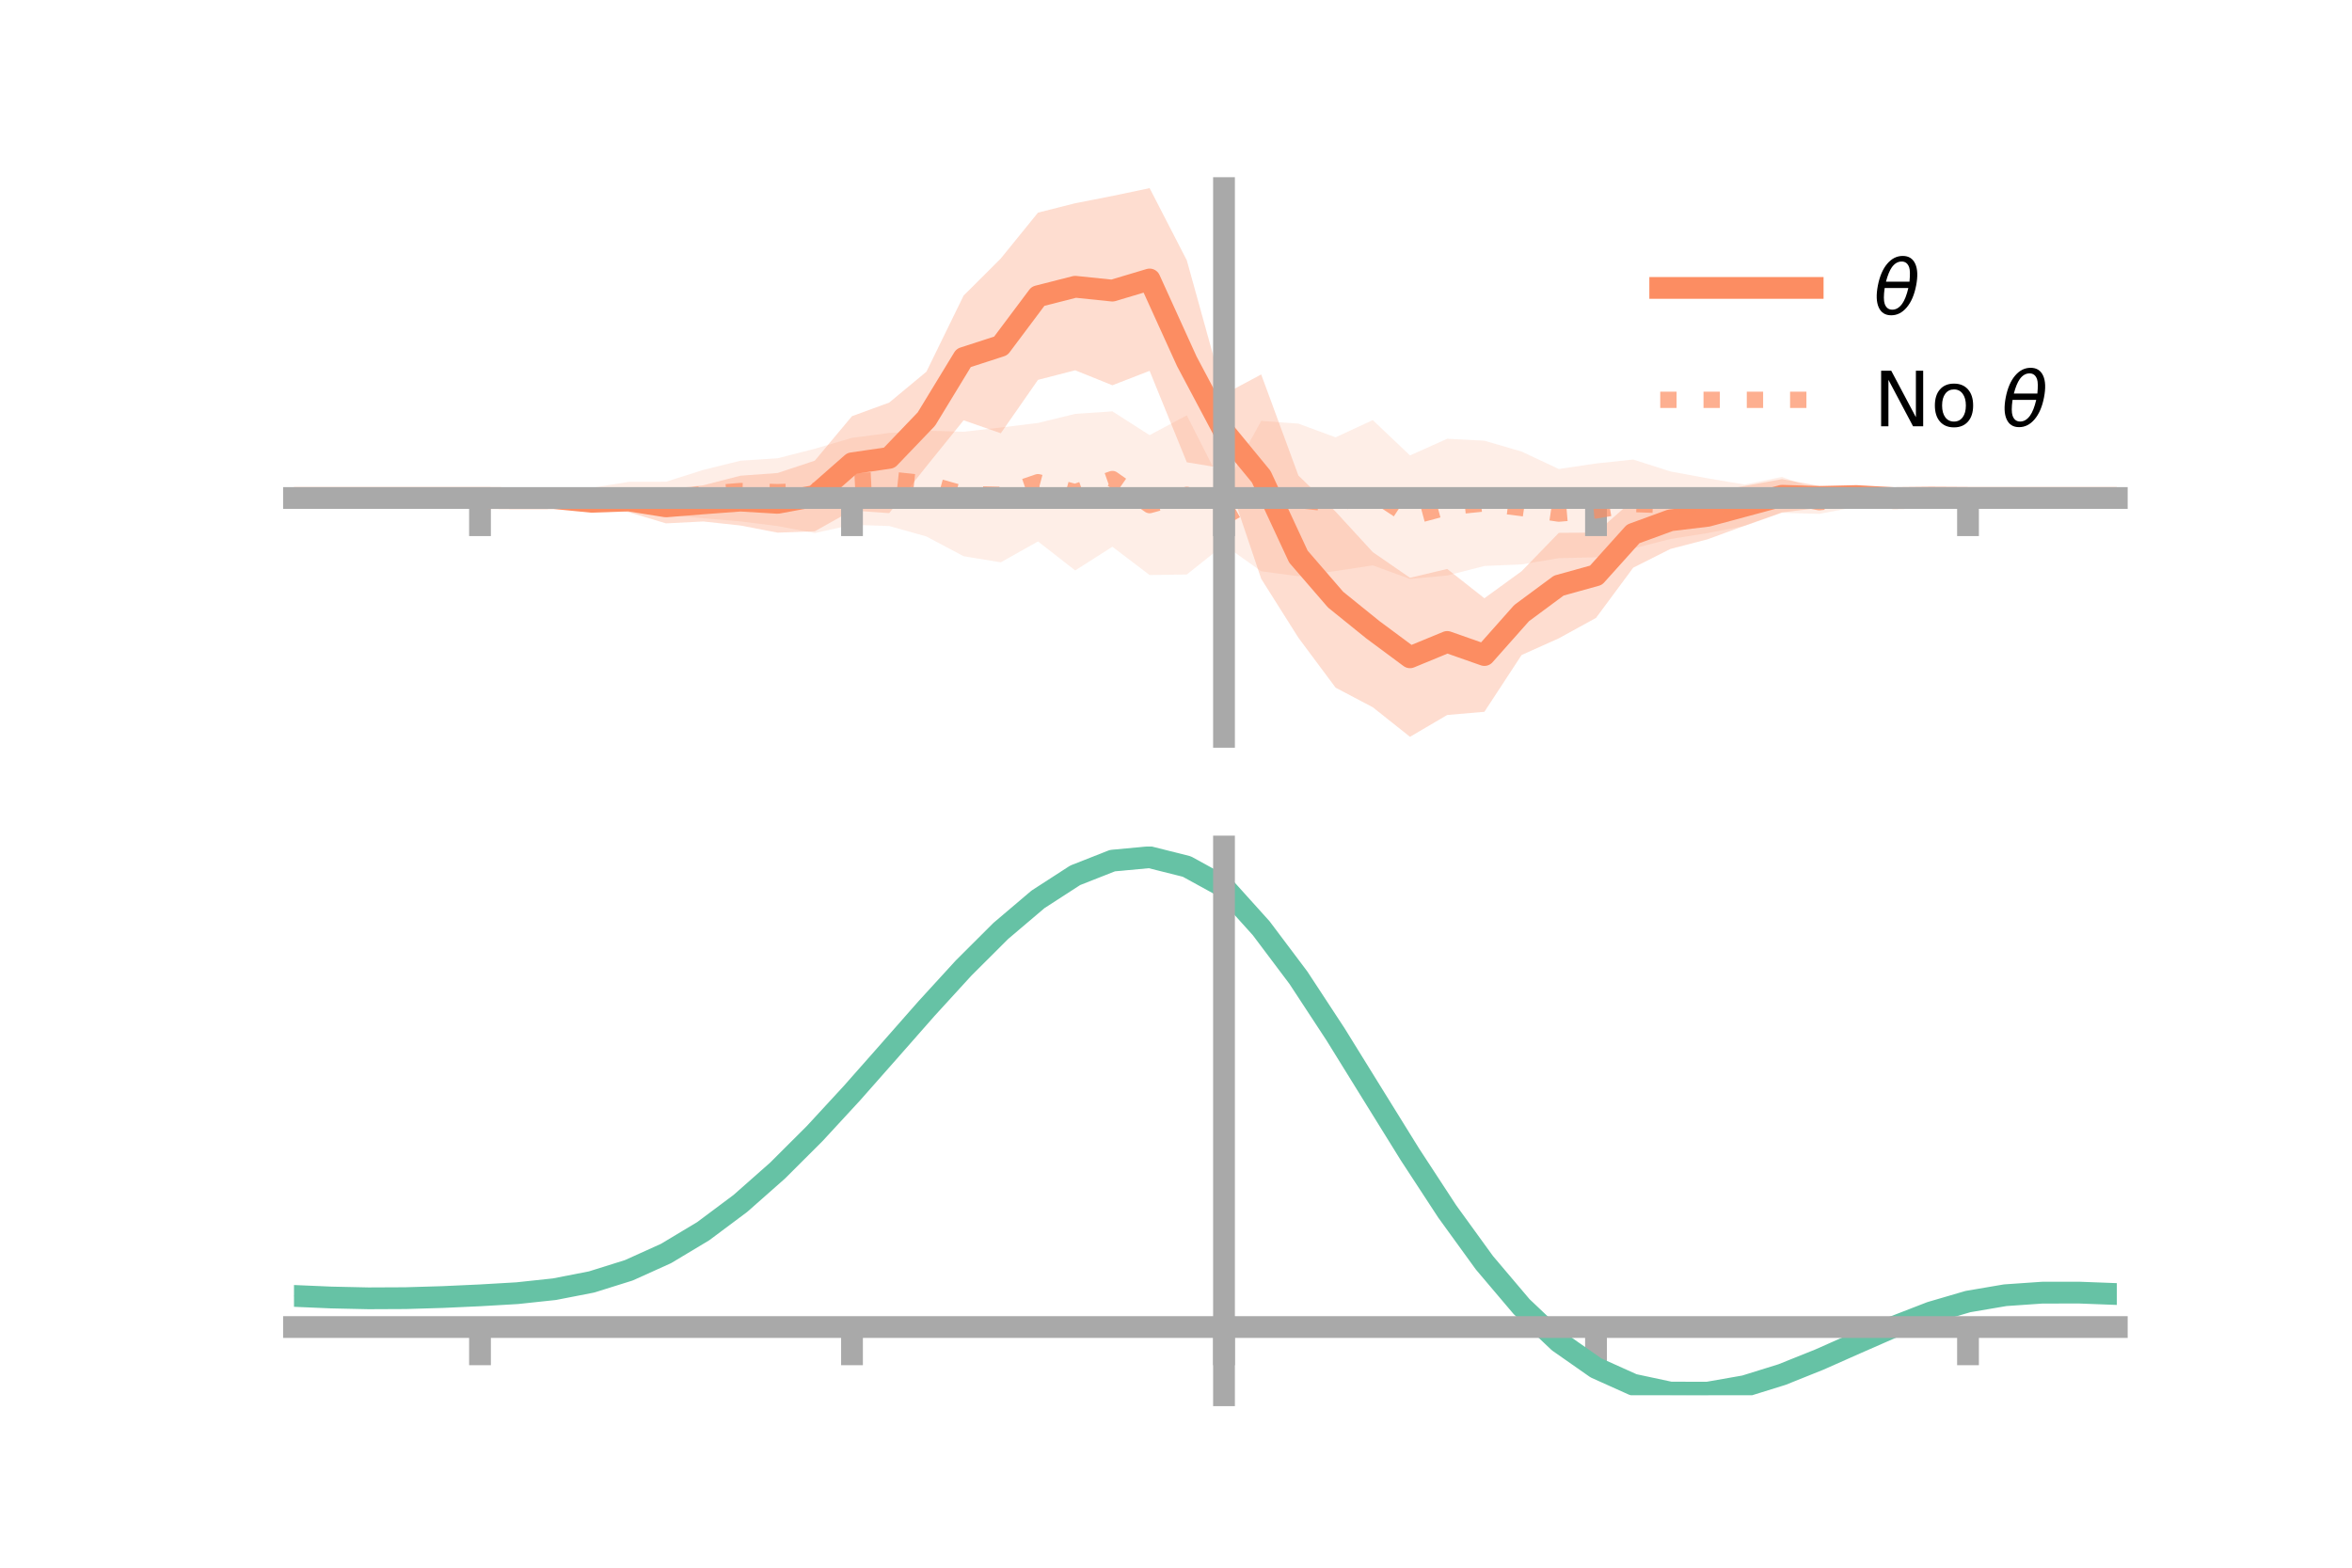 <?xml version="1.0" encoding="utf-8" standalone="no"?>
<!DOCTYPE svg PUBLIC "-//W3C//DTD SVG 1.1//EN"
  "http://www.w3.org/Graphics/SVG/1.1/DTD/svg11.dtd">
<!-- Created with matplotlib (https://matplotlib.org/) -->
<svg height="144pt" version="1.1" viewBox="0 0 216 144" width="216pt" xmlns="http://www.w3.org/2000/svg" xmlns:xlink="http://www.w3.org/1999/xlink">
 <defs>
  <style type="text/css">*{stroke-linecap:butt;stroke-linejoin:round;}</style>
 </defs>
 <g id="figure_1">
  <g id="patch_1">
   <path d="M 0 144 
L 216 144 
L 216 0 
L 0 0 
z
" style="fill:none;"/>
  </g>
  <g id="axes_1">
   <g id="patch_2">
    <path d="M 27 67.68 
L 194.4 67.68 
L 194.4 17.28 
L 27 17.28 
z
" style="fill:none;"/>
   </g>
   <g id="PolyCollection_1">
    <path clip-path="url(#pe46c76f69d)" d="M 27 45.741 
L 27 45.741 
L 30.416 45.741 
L 33.833 45.741 
L 37.249 45.741 
L 40.665 45.741 
L 44.082 45.741 
L 47.498 45.626 
L 50.914 45.392 
L 54.331 45.542 
L 57.747 44.892 
L 61.163 44.953 
L 64.58 44.578 
L 67.996 43.697 
L 71.412 43.448 
L 74.829 42.313 
L 78.245 38.227 
L 81.661 36.979 
L 85.078 34.144 
L 88.494 27.154 
L 91.91 23.743 
L 95.327 19.53 
L 98.743 18.669 
L 102.159 18 
L 105.576 17.28 
L 108.992 23.911 
L 112.408 36.22 
L 115.824 34.396 
L 119.241 43.678 
L 122.657 46.995 
L 126.073 50.716 
L 129.49 53.072 
L 132.906 52.26 
L 136.322 54.953 
L 139.739 52.47 
L 143.155 48.946 
L 146.571 48.923 
L 149.988 45.934 
L 153.404 45.16 
L 156.82 45.225 
L 160.237 44.639 
L 163.653 44.012 
L 167.069 44.636 
L 170.486 44.924 
L 173.902 45.406 
L 177.318 45.538 
L 180.735 45.741 
L 184.151 45.741 
L 187.567 45.741 
L 190.984 45.741 
L 194.4 45.741 
L 194.4 45.741 
L 194.4 45.741 
L 190.984 45.741 
L 187.567 45.741 
L 184.151 45.741 
L 180.735 45.741 
L 177.318 45.904 
L 173.902 46.104 
L 170.486 46.204 
L 167.069 46.655 
L 163.653 47.07 
L 160.237 48.284 
L 156.82 49.537 
L 153.404 50.424 
L 149.988 52.146 
L 146.571 56.758 
L 143.155 58.634 
L 139.739 60.165 
L 136.322 65.382 
L 132.906 65.675 
L 129.49 67.68 
L 126.073 64.965 
L 122.657 63.165 
L 119.241 58.579 
L 115.824 53.164 
L 112.408 43.026 
L 108.992 42.465 
L 105.576 34.064 
L 102.159 35.389 
L 98.743 34.012 
L 95.327 34.892 
L 91.91 39.798 
L 88.494 38.606 
L 85.078 42.837 
L 81.661 47.136 
L 78.245 46.886 
L 74.829 48.8 
L 71.412 48.927 
L 67.996 48.269 
L 64.58 47.9 
L 61.163 48.075 
L 57.747 47.049 
L 54.331 46.641 
L 50.914 46.119 
L 47.498 45.897 
L 44.082 45.741 
L 40.665 45.741 
L 37.249 45.741 
L 33.833 45.741 
L 30.416 45.741 
L 27 45.741 
z
" style="fill:#fc8d62;fill-opacity:0.3;"/>
   </g>
   <g id="PolyCollection_2">
    <path clip-path="url(#pe46c76f69d)" d="M 27 45.741 
L 27 45.741 
L 30.416 45.741 
L 33.833 45.741 
L 37.249 45.741 
L 40.665 45.741 
L 44.082 45.741 
L 47.498 45.688 
L 50.914 45.332 
L 54.331 44.812 
L 57.747 44.26 
L 61.163 44.25 
L 64.58 43.166 
L 67.996 42.319 
L 71.412 42.094 
L 74.829 41.221 
L 78.245 40.221 
L 81.661 39.769 
L 85.078 39.557 
L 88.494 39.66 
L 91.91 39.268 
L 95.327 38.852 
L 98.743 38.017 
L 102.159 37.786 
L 105.576 39.969 
L 108.992 38.149 
L 112.408 44.887 
L 115.824 38.661 
L 119.241 38.913 
L 122.657 40.171 
L 126.073 38.588 
L 129.49 41.834 
L 132.906 40.304 
L 136.322 40.482 
L 139.739 41.478 
L 143.155 43.081 
L 146.571 42.574 
L 149.988 42.212 
L 153.404 43.304 
L 156.82 43.935 
L 160.237 44.51 
L 163.653 43.809 
L 167.069 45.052 
L 170.486 44.998 
L 173.902 45.414 
L 177.318 45.602 
L 180.735 45.741 
L 184.151 45.741 
L 187.567 45.741 
L 190.984 45.741 
L 194.4 45.741 
L 194.4 45.741 
L 194.4 45.741 
L 190.984 45.741 
L 187.567 45.741 
L 184.151 45.741 
L 180.735 45.741 
L 177.318 45.84 
L 173.902 46.192 
L 170.486 46.557 
L 167.069 47.203 
L 163.653 47.103 
L 160.237 48.307 
L 156.82 48.967 
L 153.404 49.512 
L 149.988 50.383 
L 146.571 51.189 
L 143.155 51.271 
L 139.739 51.844 
L 136.322 51.989 
L 132.906 52.865 
L 129.49 53.178 
L 126.073 51.933 
L 122.657 52.455 
L 119.241 52.93 
L 115.824 52.474 
L 112.408 50.046 
L 108.992 52.769 
L 105.576 52.821 
L 102.159 50.221 
L 98.743 52.398 
L 95.327 49.733 
L 91.91 51.652 
L 88.494 51.092 
L 85.078 49.277 
L 81.661 48.319 
L 78.245 48.205 
L 74.829 48.966 
L 71.412 48.32 
L 67.996 47.893 
L 64.58 47.608 
L 61.163 47.298 
L 57.747 46.579 
L 54.331 46.437 
L 50.914 46.044 
L 47.498 45.83 
L 44.082 45.741 
L 40.665 45.741 
L 37.249 45.741 
L 33.833 45.741 
L 30.416 45.741 
L 27 45.741 
z
" style="fill:#fc8d62;fill-opacity:0.15;"/>
   </g>
   <g id="matplotlib.axis_1">
    <g id="xtick_1">
     <g id="line2d_1">
      <defs>
       <path d="M 0 0 
L 0 3.5 
" id="m8bffeaab86" style="stroke:#a9a9a9;stroke-width:2;"/>
      </defs>
      <g>
       <use style="fill:#a9a9a9;stroke:#a9a9a9;stroke-width:2;" x="44.082" xlink:href="#m8bffeaab86" y="45.741"/>
      </g>
     </g>
    </g>
    <g id="xtick_2">
     <g id="line2d_2">
      <g>
       <use style="fill:#a9a9a9;stroke:#a9a9a9;stroke-width:2;" x="78.245" xlink:href="#m8bffeaab86" y="45.741"/>
      </g>
     </g>
    </g>
    <g id="xtick_3">
     <g id="line2d_3">
      <g>
       <use style="fill:#a9a9a9;stroke:#a9a9a9;stroke-width:2;" x="112.408" xlink:href="#m8bffeaab86" y="45.741"/>
      </g>
     </g>
    </g>
    <g id="xtick_4">
     <g id="line2d_4">
      <g>
       <use style="fill:#a9a9a9;stroke:#a9a9a9;stroke-width:2;" x="146.571" xlink:href="#m8bffeaab86" y="45.741"/>
      </g>
     </g>
    </g>
    <g id="xtick_5">
     <g id="line2d_5">
      <g>
       <use style="fill:#a9a9a9;stroke:#a9a9a9;stroke-width:2;" x="180.735" xlink:href="#m8bffeaab86" y="45.741"/>
      </g>
     </g>
    </g>
   </g>
   <g id="matplotlib.axis_2"/>
   <g id="line2d_6">
    <path clip-path="url(#pe46c76f69d)" d="M 27 45.741 
L 30.416 45.741 
L 33.833 45.741 
L 37.249 45.741 
L 40.665 45.741 
L 44.082 45.741 
L 47.498 45.761 
L 50.914 45.756 
L 54.331 46.091 
L 57.747 45.971 
L 61.163 46.514 
L 64.58 46.239 
L 67.996 45.983 
L 71.412 46.188 
L 74.829 45.557 
L 78.245 42.556 
L 81.661 42.058 
L 85.078 38.491 
L 88.494 32.88 
L 91.91 31.771 
L 95.327 27.211 
L 98.743 26.341 
L 102.159 26.694 
L 105.576 25.672 
L 108.992 33.188 
L 112.408 39.623 
L 115.824 43.78 
L 119.241 51.128 
L 122.657 55.08 
L 126.073 57.841 
L 129.49 60.376 
L 132.906 58.967 
L 136.322 60.168 
L 139.739 56.318 
L 143.155 53.79 
L 146.571 52.841 
L 149.988 49.04 
L 153.404 47.792 
L 156.82 47.381 
L 160.237 46.462 
L 163.653 45.541 
L 167.069 45.646 
L 170.486 45.564 
L 173.902 45.755 
L 177.318 45.721 
L 180.735 45.741 
L 184.151 45.741 
L 187.567 45.741 
L 190.984 45.741 
L 194.4 45.741 
" style="fill:none;stroke:#fc8d62;stroke-linecap:square;stroke-width:2;"/>
   </g>
   <g id="line2d_7">
    <path clip-path="url(#pe46c76f69d)" d="M 27 45.741 
L 30.416 45.741 
L 33.833 45.741 
L 37.249 45.741 
L 40.665 45.741 
L 44.082 45.741 
L 47.498 45.759 
L 50.914 45.688 
L 54.331 45.625 
L 57.747 45.42 
L 61.163 45.774 
L 64.58 45.387 
L 67.996 45.106 
L 71.412 45.207 
L 74.829 45.094 
L 78.245 44.213 
L 81.661 44.044 
L 85.078 44.417 
L 88.494 45.376 
L 91.91 45.46 
L 95.327 44.293 
L 98.743 45.208 
L 102.159 44.003 
L 105.576 46.395 
L 108.992 45.459 
L 112.408 47.467 
L 115.824 45.567 
L 119.241 45.922 
L 122.657 46.313 
L 126.073 45.261 
L 129.49 47.506 
L 132.906 46.584 
L 136.322 46.235 
L 139.739 46.661 
L 143.155 47.176 
L 146.571 46.882 
L 149.988 46.298 
L 153.404 46.408 
L 156.82 46.451 
L 160.237 46.409 
L 163.653 45.456 
L 167.069 46.128 
L 170.486 45.778 
L 173.902 45.803 
L 177.318 45.721 
L 180.735 45.741 
L 184.151 45.741 
L 187.567 45.741 
L 190.984 45.741 
L 194.4 45.741 
" style="fill:none;stroke:#fc8d62;stroke-dasharray:1.5,2.475;stroke-dashoffset:0;stroke-opacity:0.7;stroke-width:1.5;"/>
   </g>
   <g id="patch_3">
    <path d="M 112.408 67.68 
L 112.408 17.28 
" style="fill:none;stroke:#a9a9a9;stroke-linecap:square;stroke-linejoin:miter;stroke-width:2;"/>
   </g>
   <g id="patch_4">
    <path d="M 194.4 67.68 
L 194.4 17.28 
" style="fill:none;"/>
   </g>
   <g id="patch_5">
    <path d="M 27 45.741 
L 194.4 45.741 
" style="fill:none;stroke:#a9a9a9;stroke-linecap:square;stroke-linejoin:miter;stroke-width:2;"/>
   </g>
   <g id="patch_6">
    <path d="M 27 17.28 
L 194.4 17.28 
" style="fill:none;"/>
   </g>
   <g id="legend_1">
    <g id="line2d_8">
     <path d="M 152.47 26.449 
L 166.47 26.449 
" style="fill:none;stroke:#fc8d62;stroke-linecap:square;stroke-width:2;"/>
    </g>
    <g id="line2d_9"/>
    <g id="text_1">
     <!-- $\theta$ -->
     <g transform="translate(172.07 28.899)scale(0.07 -0.07)">
      <defs>
       <path d="M 45.516 34.672 
L 14.453 34.672 
Q 12.359 20.062 14.5 13.875 
Q 17.188 6.25 24.469 6.25 
Q 31.781 6.25 37.359 13.922 
Q 42.234 20.656 45.516 34.672 
z
M 47.016 42.969 
Q 48.344 56.844 46.625 61.719 
Q 43.953 69.438 36.766 69.438 
Q 29.297 69.438 23.828 61.812 
Q 19.531 55.672 16.156 42.969 
z
M 38.188 76.766 
Q 49.906 76.766 54.594 66.406 
Q 59.281 56.109 55.719 37.844 
Q 52.203 19.625 43.453 9.281 
Q 34.766 -1.125 23.047 -1.125 
Q 11.281 -1.125 6.641 9.281 
Q 2 19.625 5.516 37.844 
Q 9.078 56.109 17.719 66.406 
Q 26.422 76.766 38.188 76.766 
z
" id="DejaVuSans-Oblique-952"/>
      </defs>
      <use transform="translate(0 0.234)" xlink:href="#DejaVuSans-Oblique-952"/>
     </g>
    </g>
    <g id="line2d_10">
     <path d="M 152.47 36.724 
L 166.47 36.724 
" style="fill:none;stroke:#fc8d62;stroke-dasharray:1.5,2.475;stroke-dashoffset:0;stroke-opacity:0.7;stroke-width:1.5;"/>
    </g>
    <g id="line2d_11"/>
    <g id="text_2">
     <!-- No $\theta$ -->
     <g transform="translate(172.07 39.174)scale(0.07 -0.07)">
      <defs>
       <path d="M 9.812 72.906 
L 23.094 72.906 
L 55.422 11.922 
L 55.422 72.906 
L 64.984 72.906 
L 64.984 0 
L 51.703 0 
L 19.391 60.984 
L 19.391 0 
L 9.812 0 
z
" id="DejaVuSans-78"/>
       <path d="M 30.609 48.391 
Q 23.391 48.391 19.188 42.75 
Q 14.984 37.109 14.984 27.297 
Q 14.984 17.484 19.156 11.844 
Q 23.344 6.203 30.609 6.203 
Q 37.797 6.203 41.984 11.859 
Q 46.188 17.531 46.188 27.297 
Q 46.188 37.016 41.984 42.703 
Q 37.797 48.391 30.609 48.391 
z
M 30.609 56 
Q 42.328 56 49.016 48.375 
Q 55.719 40.766 55.719 27.297 
Q 55.719 13.875 49.016 6.219 
Q 42.328 -1.422 30.609 -1.422 
Q 18.844 -1.422 12.172 6.219 
Q 5.516 13.875 5.516 27.297 
Q 5.516 40.766 12.172 48.375 
Q 18.844 56 30.609 56 
z
" id="DejaVuSans-111"/>
       <path id="DejaVuSans-32"/>
      </defs>
      <use transform="translate(0 0.234)" xlink:href="#DejaVuSans-78"/>
      <use transform="translate(74.805 0.234)" xlink:href="#DejaVuSans-111"/>
      <use transform="translate(135.986 0.234)" xlink:href="#DejaVuSans-32"/>
      <use transform="translate(167.773 0.234)" xlink:href="#DejaVuSans-Oblique-952"/>
     </g>
    </g>
   </g>
  </g>
  <g id="axes_2">
   <g id="patch_7">
    <path d="M 27 128.16 
L 194.4 128.16 
L 194.4 77.76 
L 27 77.76 
z
" style="fill:none;"/>
   </g>
   <g id="PolyCollection_3">
    <path clip-path="url(#p7a7a7d7ec4)" d="M 27 119.086 
L 27 118.985 
L 30.416 119.139 
L 33.833 119.216 
L 37.249 119.194 
L 40.665 119.081 
L 44.082 118.911 
L 47.498 118.7 
L 50.914 118.323 
L 54.331 117.644 
L 57.747 116.555 
L 61.163 114.983 
L 64.58 112.891 
L 67.996 110.282 
L 71.412 107.195 
L 74.829 103.703 
L 78.245 99.911 
L 81.661 95.951 
L 85.078 91.976 
L 88.494 88.157 
L 91.91 84.674 
L 95.327 81.712 
L 98.743 79.457 
L 102.159 78.084 
L 105.576 77.76 
L 108.992 78.634 
L 112.408 80.545 
L 115.824 84.396 
L 119.241 89.012 
L 122.657 94.307 
L 126.073 99.922 
L 129.49 105.532 
L 132.906 110.853 
L 136.322 115.654 
L 139.739 119.756 
L 143.155 123.038 
L 146.571 125.442 
L 149.988 126.971 
L 153.404 127.688 
L 156.82 127.686 
L 160.237 127.089 
L 163.653 126.039 
L 167.069 124.691 
L 170.486 123.205 
L 173.902 121.739 
L 177.318 120.444 
L 180.735 119.463 
L 184.151 118.891 
L 187.567 118.661 
L 190.984 118.666 
L 194.4 118.804 
L 194.4 118.924 
L 194.4 118.924 
L 190.984 118.804 
L 187.567 118.813 
L 184.151 119.056 
L 180.735 119.648 
L 177.318 120.666 
L 173.902 122.016 
L 170.486 123.545 
L 167.069 125.09 
L 163.653 126.484 
L 160.237 127.56 
L 156.82 128.16 
L 153.404 128.145 
L 149.988 127.402 
L 146.571 125.858 
L 143.155 123.482 
L 139.739 120.286 
L 136.322 116.322 
L 132.906 111.695 
L 129.49 106.565 
L 126.073 101.151 
L 122.657 95.724 
L 119.241 90.601 
L 115.824 86.131 
L 112.408 82.394 
L 108.992 80.556 
L 105.576 79.713 
L 102.159 80.026 
L 98.743 81.346 
L 95.327 83.511 
L 91.91 86.348 
L 88.494 89.681 
L 85.078 93.331 
L 81.661 97.126 
L 78.245 100.903 
L 74.829 104.519 
L 71.412 107.849 
L 67.996 110.796 
L 64.58 113.292 
L 61.163 115.299 
L 57.747 116.813 
L 54.331 117.865 
L 50.914 118.517 
L 47.498 118.87 
L 44.082 119.056 
L 40.665 119.199 
L 37.249 119.288 
L 33.833 119.297 
L 30.416 119.224 
L 27 119.086 
z
" style="fill:#66c2a5;fill-opacity:0.3;"/>
   </g>
   <g id="matplotlib.axis_3">
    <g id="xtick_6">
     <g id="line2d_12">
      <g>
       <use style="fill:#a9a9a9;stroke:#a9a9a9;stroke-width:2;" x="44.082" xlink:href="#m8bffeaab86" y="121.898"/>
      </g>
     </g>
    </g>
    <g id="xtick_7">
     <g id="line2d_13">
      <g>
       <use style="fill:#a9a9a9;stroke:#a9a9a9;stroke-width:2;" x="78.245" xlink:href="#m8bffeaab86" y="121.898"/>
      </g>
     </g>
    </g>
    <g id="xtick_8">
     <g id="line2d_14">
      <g>
       <use style="fill:#a9a9a9;stroke:#a9a9a9;stroke-width:2;" x="112.408" xlink:href="#m8bffeaab86" y="121.898"/>
      </g>
     </g>
    </g>
    <g id="xtick_9">
     <g id="line2d_15">
      <g>
       <use style="fill:#a9a9a9;stroke:#a9a9a9;stroke-width:2;" x="146.571" xlink:href="#m8bffeaab86" y="121.898"/>
      </g>
     </g>
    </g>
    <g id="xtick_10">
     <g id="line2d_16">
      <g>
       <use style="fill:#a9a9a9;stroke:#a9a9a9;stroke-width:2;" x="180.735" xlink:href="#m8bffeaab86" y="121.898"/>
      </g>
     </g>
    </g>
   </g>
   <g id="matplotlib.axis_4"/>
   <g id="line2d_17">
    <path clip-path="url(#p7a7a7d7ec4)" d="M 27 119.036 
L 30.416 119.182 
L 33.833 119.257 
L 37.249 119.241 
L 40.665 119.14 
L 44.082 118.984 
L 47.498 118.785 
L 50.914 118.42 
L 54.331 117.754 
L 57.747 116.684 
L 61.163 115.141 
L 64.58 113.092 
L 67.996 110.539 
L 71.412 107.522 
L 74.829 104.111 
L 78.245 100.407 
L 81.661 96.538 
L 85.078 92.654 
L 88.494 88.919 
L 91.91 85.511 
L 95.327 82.611 
L 98.743 80.401 
L 102.159 79.055 
L 105.576 78.737 
L 108.992 79.595 
L 112.408 81.47 
L 115.824 85.263 
L 119.241 89.807 
L 122.657 95.016 
L 126.073 100.536 
L 129.49 106.048 
L 132.906 111.274 
L 136.322 115.988 
L 139.739 120.021 
L 143.155 123.26 
L 146.571 125.65 
L 149.988 127.187 
L 153.404 127.916 
L 156.82 127.923 
L 160.237 127.324 
L 163.653 126.261 
L 167.069 124.891 
L 170.486 123.375 
L 173.902 121.878 
L 177.318 120.555 
L 180.735 119.555 
L 184.151 118.973 
L 187.567 118.737 
L 190.984 118.735 
L 194.4 118.864 
" style="fill:none;stroke:#66c2a5;stroke-linecap:square;stroke-width:2;"/>
   </g>
   <g id="patch_8">
    <path d="M 112.408 128.16 
L 112.408 77.76 
" style="fill:none;stroke:#a9a9a9;stroke-linecap:square;stroke-linejoin:miter;stroke-width:2;"/>
   </g>
   <g id="patch_9">
    <path d="M 194.4 128.16 
L 194.4 77.76 
" style="fill:none;"/>
   </g>
   <g id="patch_10">
    <path d="M 27 121.898 
L 194.4 121.898 
" style="fill:none;stroke:#a9a9a9;stroke-linecap:square;stroke-linejoin:miter;stroke-width:2;"/>
   </g>
   <g id="patch_11">
    <path d="M 27 77.76 
L 194.4 77.76 
" style="fill:none;"/>
   </g>
  </g>
 </g>
 <defs>
  <clipPath id="pe46c76f69d">
   <rect height="50.4" width="167.4" x="27" y="17.28"/>
  </clipPath>
  <clipPath id="p7a7a7d7ec4">
   <rect height="50.4" width="167.4" x="27" y="77.76"/>
  </clipPath>
 </defs>
</svg>

